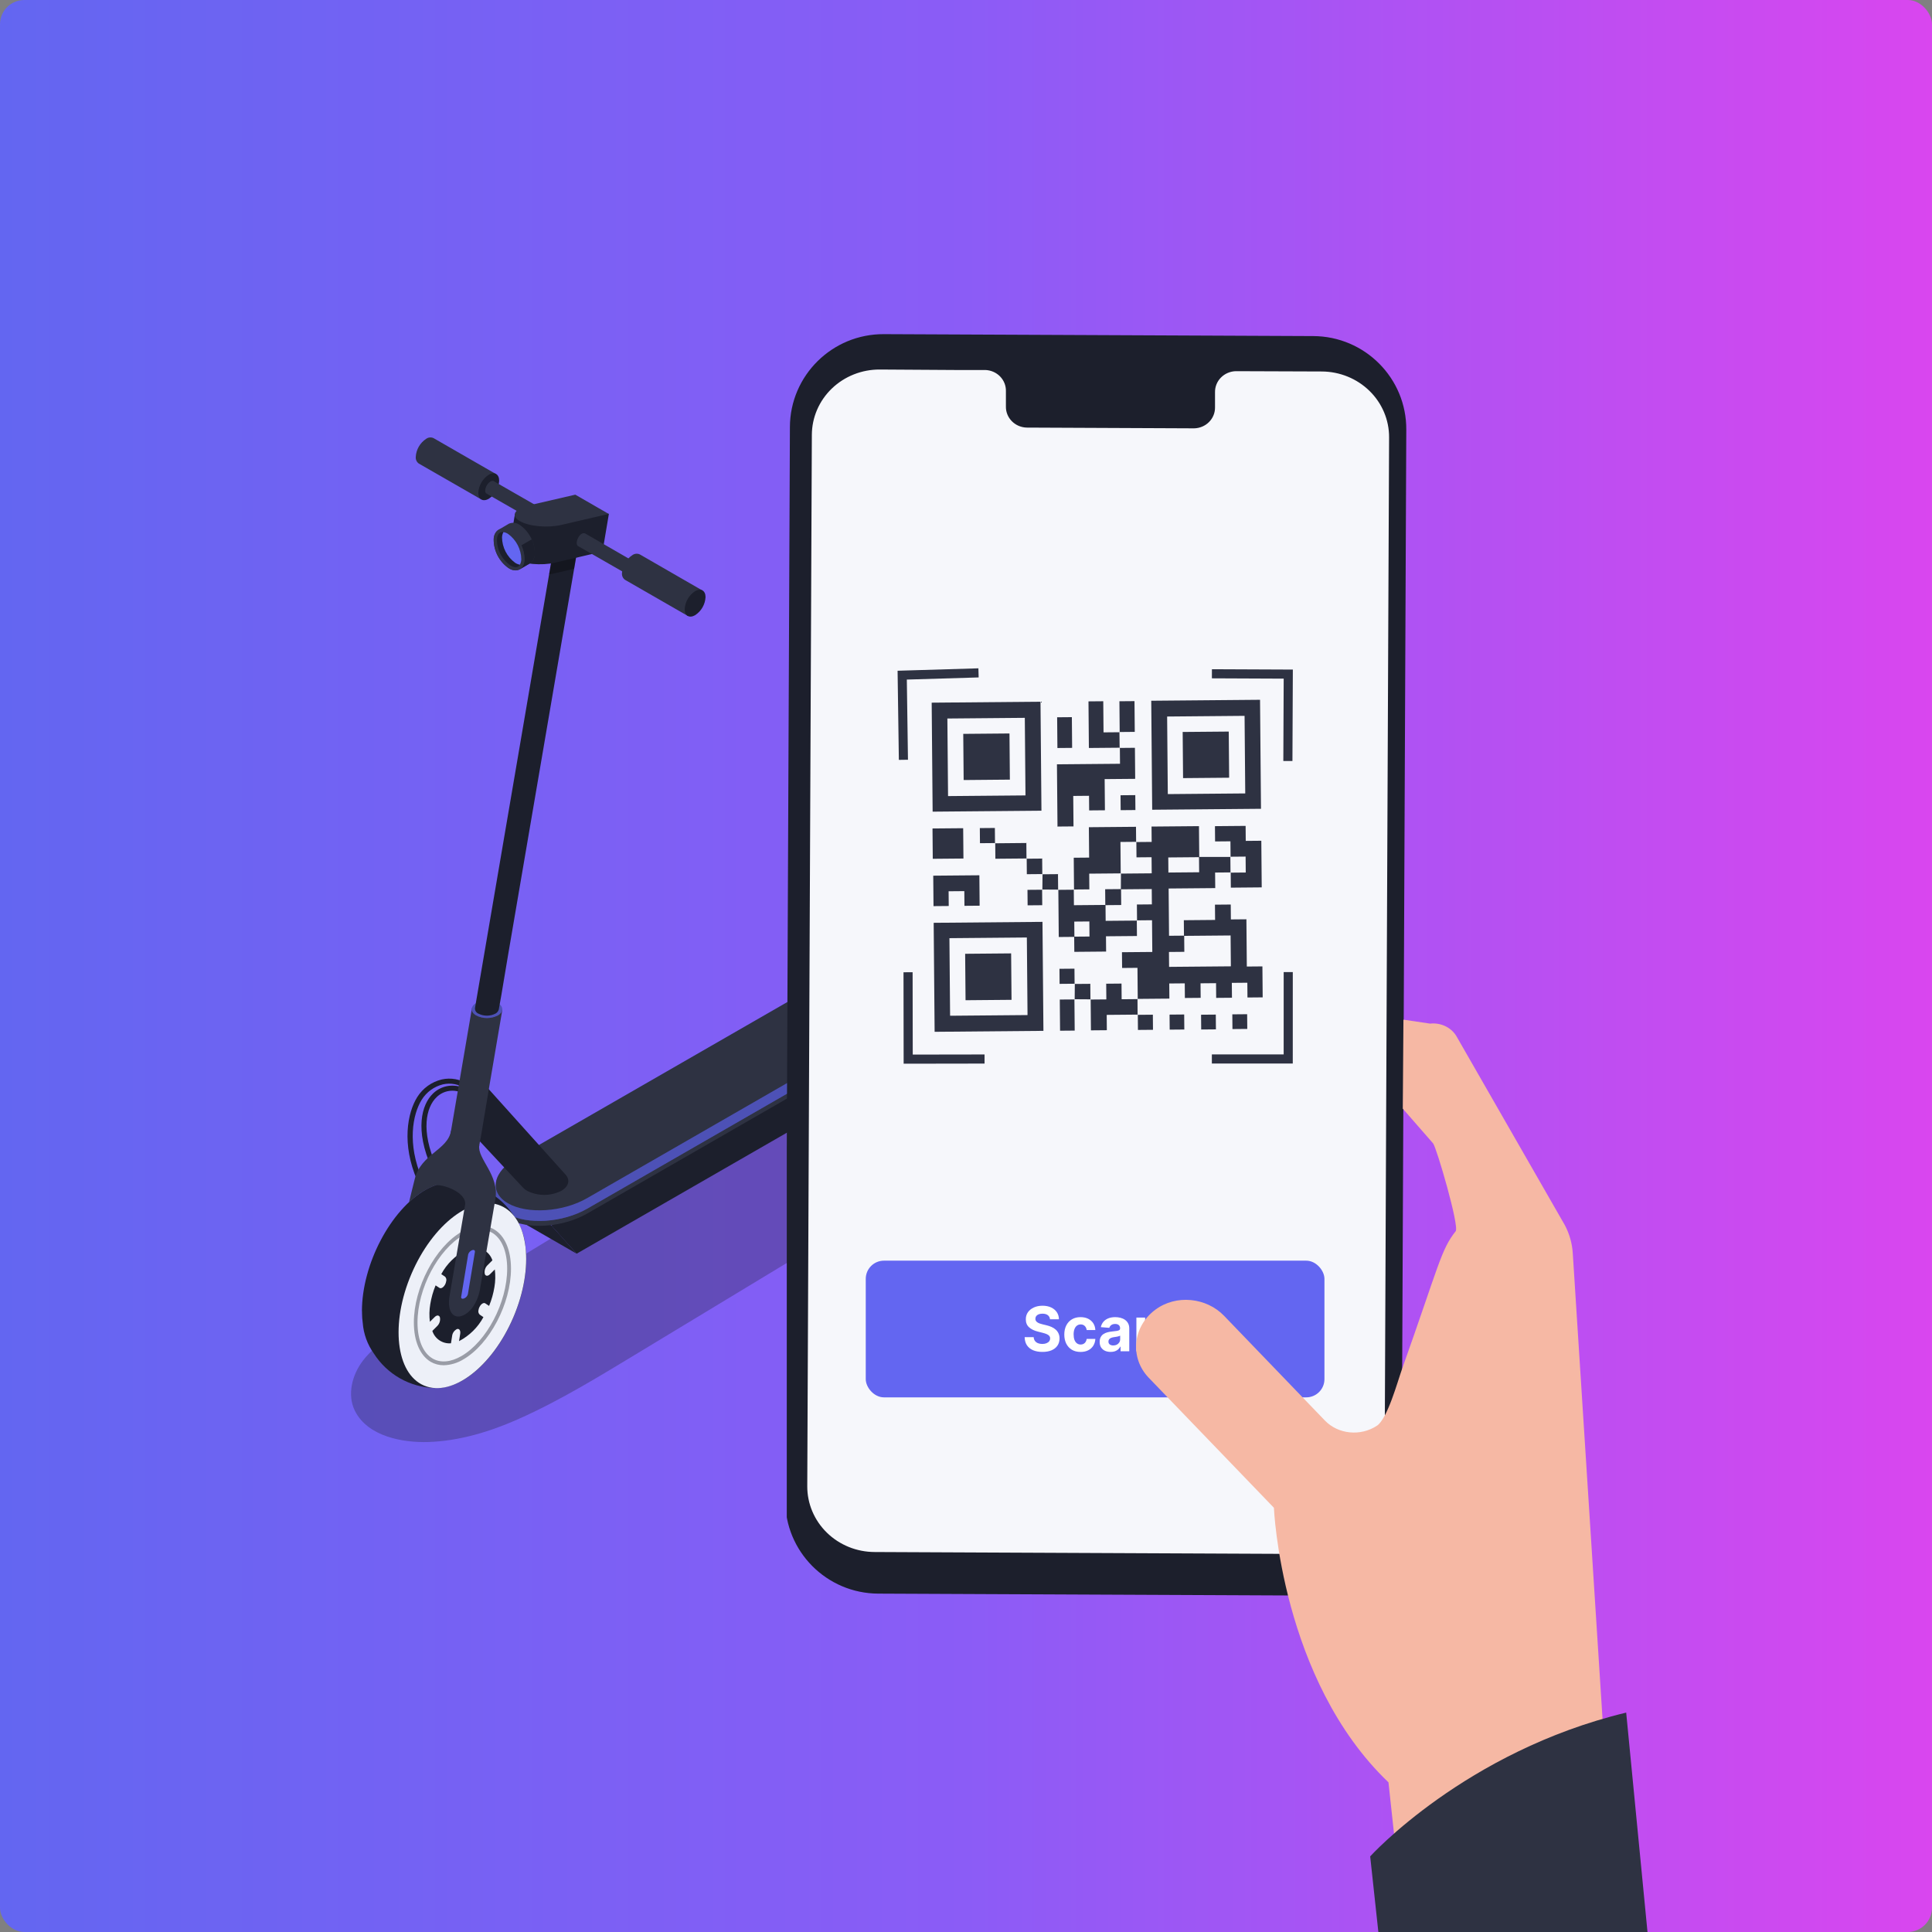 <svg width="636" height="636" viewBox="0 0 636 636" fill="none" xmlns="http://www.w3.org/2000/svg">
<rect x="0" y="0" width="636" height="636" fill="#808080" stroke="none"/>
<rect width="636" height="636" rx="8" fill="url(#paint0_linear_5115_11747)"/>
<path opacity="0.3" d="M211.496 444.498C198.071 452.598 184.755 460.901 170.414 467.252C161.162 471.344 151.156 474.363 140.994 474.701C132.741 474.967 121.046 472.962 116.809 464.383C114.214 459.116 115.919 452.536 119.5 447.878C123.08 443.219 128.233 440.052 133.252 436.989L205.893 392.789C229.76 378.278 253.777 363.703 279.676 353.041C289.803 348.875 302.844 342.23 314.076 343.381C320.871 344.069 328.662 346.181 333.377 351.393C339.204 357.827 339.063 363.628 332.91 369.021C324.711 376.122 317.489 380.303 310.128 384.756C276.72 405.032 244.855 424.364 211.496 444.498Z" fill="#1C1F2C"/>
<path d="M308.149 304.294L309.292 306.589L319.862 312.694C319.598 312.04 319.29 311.403 318.942 310.789C318.625 310.203 318.267 309.64 317.868 309.106C317.218 308.23 316.465 307.436 315.623 306.742L315.107 306.352L314.368 305.866C313.918 305.598 313.452 305.356 312.974 305.142C312.709 305.031 312.458 304.948 312.207 304.864L312.026 304.795C311.569 304.647 311.103 304.531 310.631 304.447C309.813 304.299 308.979 304.248 308.149 304.294V304.294Z" fill="#6366F1"/>
<path opacity="0.6" d="M308.149 304.294L309.292 306.589L319.862 312.694C319.598 312.04 319.29 311.403 318.942 310.789C318.625 310.203 318.267 309.64 317.868 309.106C317.218 308.23 316.465 307.436 315.623 306.742L315.107 306.352L314.368 305.866C313.918 305.598 313.452 305.356 312.974 305.142C312.709 305.031 312.458 304.948 312.207 304.864L312.026 304.795C311.569 304.647 311.103 304.531 310.631 304.447C309.813 304.299 308.979 304.248 308.149 304.294V304.294Z" fill="#1C1F2C"/>
<path d="M269.942 344.821C269.942 329.397 279.34 311.443 290.942 304.795C291.526 304.463 292.126 304.161 292.741 303.891L292.908 303.807C293.298 303.626 293.698 303.468 294.107 303.334C294.414 303.223 294.707 303.098 295.014 303.001L295.892 302.764C296.297 302.667 296.687 302.569 297.078 302.514L297.719 302.416C298.182 302.36 298.647 302.332 299.113 302.333H299.378H300.215C304.205 302.47 308.102 303.573 311.569 305.548C315.035 307.523 317.968 310.31 320.114 313.668C322.241 316.636 323.514 320.127 323.795 323.765C323.945 324.843 324.025 325.93 324.032 327.019C324.039 327.112 324.039 327.205 324.032 327.297C324.032 327.395 324.032 327.492 324.032 327.603C324.032 343.027 314.634 360.982 303.032 367.629C302.418 367.977 301.819 368.269 301.233 368.547L301.066 368.631C300.661 368.812 300.257 368.951 299.866 369.09L298.96 369.424C298.667 369.521 298.374 369.59 298.082 369.66C297.789 369.73 297.287 369.855 296.882 369.924L296.255 370.008C295.795 370.008 294.233 370.119 294.066 370.119H293.787C289.794 369.985 285.894 368.884 282.424 366.909C278.955 364.934 276.02 362.145 273.874 358.784C271.751 355.815 270.483 352.323 270.207 348.687C270.057 347.613 269.978 346.531 269.969 345.447C269.962 345.354 269.962 345.261 269.969 345.169C269.969 345.057 269.969 344.96 269.969 344.863L269.942 344.821Z" fill="#1C1F2C"/>
<path d="M290.38 369.279C281.11 365.345 279.25 348.904 286.225 332.556C293.199 316.208 306.367 306.145 315.636 310.078C324.905 314.012 326.766 330.453 319.791 346.801C312.817 363.149 299.649 373.212 290.38 369.279Z" fill="#EDF0F8"/>
<path opacity="0.4" d="M296.88 362.595C299.154 362.529 301.371 361.867 303.308 360.675C311.968 355.696 319.01 342.29 319.01 330.816C319.01 324.641 316.96 319.912 313.432 317.854C310.434 316.129 306.641 316.463 302.737 318.674C294.077 323.653 287.035 337.046 287.035 348.534C287.035 354.695 289.085 359.424 292.613 361.482C293.91 362.227 295.383 362.611 296.88 362.595V362.595ZM309.109 318.007C310.384 317.99 311.64 318.311 312.749 318.939C315.928 320.774 317.755 325.1 317.755 330.816C317.755 341.942 310.992 354.806 302.681 359.591C299.181 361.607 295.834 361.885 293.24 360.397C290.061 358.561 288.234 354.236 288.234 348.534C288.234 337.408 294.997 324.543 303.308 319.759C305.055 318.679 307.055 318.074 309.109 318.007V318.007Z" fill="#1C1F2C"/>
<path d="M295.641 346.907C295.718 347.409 295.677 347.922 295.519 348.405C295.362 348.888 295.093 349.328 294.735 349.689L293.117 351.288C293.524 352.562 294.352 353.661 295.467 354.404C296.582 355.147 297.917 355.49 299.253 355.377L299.629 352.957C299.68 352.454 299.859 351.972 300.149 351.558C300.44 351.144 300.832 350.812 301.289 350.593C302.028 350.398 302.488 351.107 302.321 352.178L301.93 354.584C305.346 352.82 308.146 350.066 309.962 346.684L308.735 345.864C308.539 345.67 308.4 345.426 308.331 345.159C308.262 344.893 308.267 344.612 308.345 344.348C308.396 344.003 308.504 343.67 308.666 343.361C309.168 342.331 310.06 341.789 310.59 342.164L311.831 342.985C312.652 340.991 313.242 338.91 313.588 336.782C313.911 334.87 313.954 332.921 313.713 330.997L312.096 332.596C311.901 332.802 311.656 332.955 311.385 333.041C311.275 333.072 311.16 333.079 311.048 333.061C310.935 333.043 310.828 333.001 310.734 332.937C310.64 332.874 310.56 332.79 310.502 332.693C310.443 332.595 310.407 332.486 310.395 332.373C310.312 331.871 310.351 331.357 310.509 330.873C310.666 330.389 310.938 329.95 311.301 329.592L312.919 327.993C312.507 326.72 311.675 325.624 310.558 324.883C309.441 324.143 308.105 323.803 306.769 323.918L306.393 326.324C306.339 326.815 306.159 327.284 305.871 327.686C305.583 328.088 305.196 328.409 304.747 328.618C304.022 328.813 303.562 328.104 303.729 327.047L304.12 324.627C300.707 326.395 297.908 329.148 296.088 332.526L297.315 333.361C297.513 333.551 297.656 333.791 297.727 334.056C297.798 334.32 297.796 334.6 297.719 334.863C297.655 335.209 297.547 335.545 297.398 335.864C296.882 336.893 296.004 337.422 295.474 337.06L294.233 336.226C293.397 338.225 292.802 340.317 292.462 342.457C292.138 344.364 292.096 346.308 292.337 348.228L293.968 346.629C294.155 346.419 294.396 346.265 294.665 346.184C294.778 346.155 294.896 346.151 295.011 346.173C295.125 346.196 295.233 346.243 295.327 346.313C295.42 346.382 295.497 346.471 295.552 346.574C295.606 346.677 295.637 346.791 295.641 346.907V346.907Z" fill="#1C1F2C"/>
<path d="M189.828 412.704L305.818 345.947C307.091 345.033 308.131 343.836 308.858 342.45C309.584 341.064 309.976 339.528 310.001 337.964C310.001 334.891 308.119 333.472 305.818 334.807L288.123 345.029L284.874 345.321L181.448 403.4L189.828 412.704Z" fill="#1C1F2C"/>
<path d="M293.394 351.01L305.944 343.819C306.751 343.247 307.412 342.493 307.872 341.618C308.333 340.743 308.58 339.773 308.594 338.785V338.785C308.594 336.852 307.408 336.003 305.944 336.796L293.394 343.986C292.59 344.561 291.933 345.316 291.475 346.191C291.018 347.065 290.772 348.035 290.759 349.021V349.021C290.759 350.954 291.93 351.844 293.394 351.01Z" fill="#2E3242"/>
<path d="M293.52 348.604L305.749 341.553C306.02 341.362 306.242 341.11 306.398 340.818C306.553 340.525 306.636 340.201 306.642 339.87C306.642 339.216 306.237 338.924 305.749 339.202L293.52 346.253C293.249 346.444 293.027 346.696 292.871 346.988C292.716 347.281 292.633 347.605 292.627 347.936C292.627 348.59 293.032 348.882 293.52 348.604Z" fill="#6366F1"/>
<path d="M189.814 412.704L172.286 402.607L163.919 393.233L181.447 403.33L189.814 412.704Z" fill="#1C1F2C"/>
<path d="M170.213 382.58L259.653 331.122L282.745 344.431V348.02L193.319 399.478C185.273 404.109 173.573 404.888 167.201 401.216C164.482 399.645 163.185 397.517 163.199 395.236C163.199 394.652 163.199 392.288 163.199 391.676C163.241 388.644 165.611 385.362 170.213 382.58Z" fill="#2E3242"/>
<path d="M170.213 381.064L259.653 329.606L282.745 342.915V346.42L193.319 397.878C185.273 402.51 173.573 403.288 167.201 399.617C164.482 398.045 163.185 395.917 163.199 393.637C163.199 393.052 163.199 390.688 163.199 390.076C163.241 387.086 165.611 383.734 170.213 381.064Z" fill="#6366F1"/>
<path opacity="0.3" d="M170.213 381.064L259.653 329.606L282.745 342.915V346.42L193.319 397.878C185.273 402.51 173.573 403.288 167.201 399.617C164.482 398.045 163.185 395.917 163.199 393.637C163.199 393.052 163.199 390.688 163.199 390.076C163.241 387.086 165.611 383.734 170.213 381.064Z" fill="#1C1F2C"/>
<path d="M167.215 396.112C173.587 399.784 185.343 399.019 193.333 394.388L282.745 342.929L278.729 340.593L276.428 339.272L265.858 333.18L259.681 329.606L170.255 381.064C162.181 385.695 160.842 392.441 167.215 396.112Z" fill="#2E3242"/>
<path d="M276.424 339.23L278.724 340.551C281.248 326.741 289.741 312.736 299.85 306.895C302.375 305.338 305.253 304.443 308.217 304.294C309.024 304.253 309.834 304.305 310.629 304.447C311.102 304.531 311.567 304.647 312.024 304.794L312.205 304.864C312.456 304.947 312.707 305.031 312.972 305.142C313.451 305.356 313.916 305.597 314.366 305.865C314.621 306.015 314.868 306.177 315.105 306.352L315.621 306.742C316.463 307.436 317.217 308.23 317.866 309.106C318.265 309.64 318.624 310.203 318.94 310.789C319.289 311.403 319.596 312.039 319.861 312.694C320.34 313.172 320.949 313.501 321.613 313.639C322.276 313.777 322.966 313.72 323.598 313.473C322.287 307.91 319.596 303.988 315.998 301.916C311.675 299.426 306.028 299.663 299.85 303.223C288.932 309.509 279.673 324.279 276.424 339.23Z" fill="#6366F1"/>
<path opacity="0.4" d="M276.424 339.23L278.724 340.551C281.248 326.741 289.741 312.736 299.85 306.895C302.375 305.338 305.253 304.443 308.217 304.294C309.024 304.253 309.834 304.305 310.629 304.447C311.102 304.531 311.567 304.647 312.024 304.794L312.205 304.864C312.456 304.947 312.707 305.031 312.972 305.142C313.451 305.356 313.916 305.597 314.366 305.865C314.621 306.015 314.868 306.177 315.105 306.352L315.621 306.742C316.463 307.436 317.217 308.23 317.866 309.106C318.265 309.64 318.624 310.203 318.94 310.789C319.289 311.403 319.596 312.039 319.861 312.694C320.34 313.172 320.949 313.501 321.613 313.639C322.276 313.777 322.966 313.72 323.598 313.473C322.287 307.91 319.596 303.988 315.998 301.916C311.675 299.426 306.028 299.663 299.85 303.223C288.932 309.509 279.673 324.279 276.424 339.23Z" fill="#1C1F2C"/>
<path d="M276.41 339.23C279.659 324.279 288.96 309.509 299.837 303.223C306.014 299.663 311.662 299.426 315.984 301.916L305.387 295.81C301.064 293.321 295.43 293.557 289.253 297.118C278.32 303.404 269.061 318.174 265.826 333.124C264.404 339.647 269.647 343.124 276.41 339.23Z" fill="#2E3242"/>
<path opacity="0.2" d="M276.41 339.23C279.659 324.279 288.96 309.509 299.837 303.223C306.014 299.663 311.662 299.426 315.984 301.916L305.387 295.81C301.064 293.321 295.43 293.557 289.253 297.118C278.32 303.404 269.061 318.174 265.826 333.124C264.404 339.647 269.647 343.124 276.41 339.23Z" fill="#1C1F2C"/>
<path d="M142.82 384.903C142.936 384.902 143.051 384.873 143.155 384.819C143.257 384.777 143.349 384.715 143.426 384.636C143.503 384.557 143.564 384.464 143.604 384.361C143.645 384.259 143.664 384.149 143.661 384.039C143.658 383.929 143.633 383.821 143.587 383.721C138.441 372.136 140.282 364.472 143.726 361.176C144.856 360.069 146.31 359.35 147.878 359.125C149.446 358.9 151.045 359.18 152.442 359.925C152.641 360.022 152.872 360.037 153.082 359.965C153.293 359.893 153.466 359.741 153.564 359.542C153.662 359.343 153.677 359.113 153.605 358.903C153.533 358.693 153.38 358.52 153.181 358.423C151.472 357.53 149.525 357.199 147.617 357.476C145.708 357.753 143.937 358.625 142.555 359.966C138.706 363.666 136.559 372.024 142.053 384.402C142.12 384.55 142.227 384.676 142.363 384.764C142.499 384.853 142.657 384.901 142.82 384.903Z" fill="#1C1F2C"/>
<path d="M138.137 389.089C138.253 389.093 138.367 389.069 138.472 389.02C138.572 388.976 138.664 388.912 138.74 388.834C138.816 388.755 138.876 388.661 138.916 388.559C138.956 388.457 138.976 388.349 138.974 388.239C138.972 388.129 138.948 388.021 138.904 387.921C134.01 376.544 135.808 366.851 138.834 362.011C140.411 359.487 142.912 357.675 145.807 356.962C147.069 356.682 148.375 356.66 149.645 356.899C150.916 357.138 152.124 357.633 153.197 358.353C153.381 358.445 153.593 358.467 153.792 358.413C153.99 358.359 154.162 358.235 154.274 358.062C154.387 357.89 154.431 357.683 154.4 357.48C154.368 357.277 154.263 357.093 154.104 356.962C152.844 356.119 151.425 355.542 149.933 355.264C148.442 354.987 146.91 355.016 145.43 355.349C142.08 356.152 139.181 358.234 137.356 361.149C134.107 366.336 132.155 376.628 137.356 388.616C137.43 388.759 137.542 388.878 137.68 388.962C137.818 389.045 137.976 389.089 138.137 389.089V389.089Z" fill="#1C1F2C"/>
<path d="M119.146 431.646C119.146 416.209 128.545 398.268 140.147 391.606C140.76 391.258 141.346 390.98 141.946 390.702L142.113 390.619C142.517 390.438 142.908 390.299 143.312 390.146L144.219 389.826C144.511 389.729 144.804 389.659 145.097 389.589C145.39 389.52 145.892 389.395 146.282 389.325L146.924 389.242C147.384 389.242 147.844 389.158 148.318 389.144H149.42C153.411 389.275 157.31 390.376 160.778 392.352C164.246 394.327 167.178 397.117 169.319 400.479C171.444 403.443 172.717 406.929 173 410.562C173.149 411.641 173.228 412.728 173.237 413.817C173.244 413.909 173.244 414.002 173.237 414.095C173.237 414.206 173.237 414.289 173.237 414.401C173.237 429.838 163.838 447.779 152.237 454.441C151.623 454.789 151.023 455.067 150.438 455.345L150.27 455.428C149.866 455.609 149.462 455.748 149.071 455.901C148.681 456.054 148.458 456.138 148.165 456.221C147.872 456.304 147.579 456.388 147.286 456.457C146.993 456.527 146.478 456.652 146.087 456.722L145.46 456.805C144.999 456.805 143.438 456.93 143.27 456.93H142.991C138.998 456.794 135.097 455.69 131.628 453.712C128.158 451.735 125.224 448.944 123.079 445.582C120.956 442.618 119.688 439.131 119.411 435.499C119.261 434.42 119.182 433.333 119.174 432.244C119.167 432.152 119.167 432.059 119.174 431.966C119.174 431.869 119.174 431.771 119.174 431.66L119.146 431.646Z" fill="#1C1F2C"/>
<path d="M139.584 456.111C130.315 452.178 128.455 435.736 135.429 419.389C142.404 403.041 155.572 392.977 164.841 396.911C174.11 400.845 175.97 417.286 168.996 433.634C162.021 449.981 148.853 460.045 139.584 456.111Z" fill="#EDF0F8"/>
<path opacity="0.4" d="M146.085 449.434C148.358 449.361 150.573 448.7 152.513 447.515C161.172 442.522 168.214 429.129 168.214 417.641C168.214 411.466 166.165 406.752 162.637 404.693C159.639 402.969 155.846 403.302 151.941 405.5C143.282 410.479 136.24 423.886 136.24 435.36C136.24 441.535 138.29 446.249 141.818 448.321C143.117 449.06 144.589 449.444 146.085 449.434V449.434ZM158.314 404.832C159.59 404.82 160.846 405.147 161.953 405.778C165.133 407.614 166.959 411.939 166.959 417.641C166.959 428.767 160.196 441.632 151.885 446.416C148.385 448.433 145.039 448.725 142.445 447.237C139.266 445.401 137.439 441.076 137.439 435.36C137.439 424.233 144.202 411.369 152.513 406.585C154.259 405.504 156.26 404.9 158.314 404.832V404.832Z" fill="#1C1F2C"/>
<path d="M144.832 433.746C144.914 434.248 144.875 434.763 144.717 435.247C144.56 435.731 144.288 436.17 143.925 436.528L142.322 438.127C142.728 439.4 143.557 440.498 144.673 441.238C145.788 441.979 147.122 442.319 148.457 442.202L148.834 439.796C148.889 439.307 149.067 438.84 149.353 438.439C149.638 438.037 150.021 437.715 150.465 437.501C151.204 437.307 151.664 438.016 151.497 439.073L151.107 441.493C154.516 439.72 157.314 436.969 159.139 433.593L157.911 432.759C157.715 432.568 157.576 432.327 157.507 432.062C157.438 431.797 157.443 431.519 157.521 431.257C157.572 430.908 157.681 430.57 157.842 430.255C158.344 429.226 159.236 428.698 159.752 429.059L161.007 429.894C161.829 427.895 162.418 425.809 162.764 423.677C163.088 421.765 163.13 419.816 162.89 417.892L161.272 419.491C161.081 419.702 160.835 419.856 160.561 419.936C160.452 419.97 160.338 419.979 160.225 419.963C160.113 419.947 160.005 419.906 159.911 419.843C159.816 419.781 159.736 419.698 159.677 419.601C159.619 419.504 159.582 419.395 159.571 419.282C159.487 418.78 159.526 418.265 159.683 417.781C159.841 417.297 160.113 416.858 160.477 416.501L162.095 414.901C161.684 413.627 160.852 412.53 159.735 411.787C158.619 411.045 157.283 410.701 155.945 410.813L155.569 413.233C155.51 413.722 155.328 414.189 155.041 414.59C154.753 414.991 154.369 415.313 153.923 415.527C153.198 415.722 152.738 415.013 152.905 413.942L153.296 411.536C149.88 413.3 147.08 416.054 145.264 419.435L146.491 420.256C146.69 420.448 146.831 420.692 146.9 420.959C146.969 421.227 146.962 421.508 146.881 421.772C146.827 422.114 146.723 422.446 146.575 422.759C146.059 423.788 145.18 424.331 144.65 423.955L143.395 423.135C142.57 425.132 141.98 427.218 141.638 429.352C141.315 431.259 141.272 433.203 141.513 435.123L143.13 433.524C143.328 433.32 143.572 433.168 143.842 433.079C143.951 433.048 144.066 433.041 144.179 433.059C144.291 433.077 144.398 433.119 144.492 433.183C144.587 433.246 144.666 433.33 144.725 433.427C144.783 433.524 144.82 433.633 144.832 433.746V433.746Z" fill="#1C1F2C"/>
<path d="M153.726 371.176L156.626 353.805L186.174 386.669C187.736 388.393 187.29 390.563 184.78 392.009C183.036 392.89 181.108 393.35 179.153 393.35C177.198 393.35 175.271 392.89 173.527 392.009C173.009 391.715 172.539 391.345 172.132 390.911V390.911L153.726 371.176Z" fill="#1C1F2C"/>
<path d="M147.396 378.547L155.372 331.831L165.371 332.387L161.327 356.114L158.426 373.484L157.38 379.214C157.275 379.577 157.098 379.914 156.858 380.206C156.618 380.497 156.322 380.737 155.986 380.911C154.886 381.467 153.67 381.757 152.437 381.757C151.204 381.757 149.988 381.467 148.888 380.911C148.413 380.736 148.01 380.409 147.74 379.982C147.47 379.554 147.349 379.05 147.396 378.547Z" fill="#2E3242"/>
<path d="M163.864 334.279C162.766 334.841 161.549 335.135 160.315 335.135C159.081 335.135 157.864 334.841 156.766 334.279C154.8 333.152 154.8 331.33 156.766 330.19C157.866 329.634 159.082 329.344 160.315 329.344C161.548 329.344 162.764 329.634 163.864 330.19C165.83 331.33 165.83 333.152 163.864 334.279Z" fill="#6366F1"/>
<path opacity="0.3" d="M163.864 334.279C162.766 334.841 161.549 335.135 160.315 335.135C159.081 335.135 157.864 334.841 156.766 334.279C154.8 333.152 154.8 331.33 156.766 330.19C157.866 329.634 159.082 329.344 160.315 329.344C161.548 329.344 162.764 329.634 163.864 330.19C165.83 331.33 165.83 333.152 163.864 334.279Z" fill="#1C1F2C"/>
<path d="M157.772 377.017C157.033 381.468 164.465 386.752 163.057 394.819C161.648 402.885 157.967 424.665 157.967 424.665C157.061 429.115 154.606 432.564 151.581 433.315C149.238 433.802 147.314 431.925 147.913 427.099L153.1 396.683C153.798 392.58 145.794 389.729 143.339 390.202C140.074 391.454 137.109 393.378 134.638 395.848C135.279 393.067 135.614 391.884 136.521 388.157C138.556 379.813 147.383 378.686 148.499 372.191L157.772 377.017Z" fill="#2E3242"/>
<path d="M149.599 427.822L151.956 413.636C152.211 412.682 152.688 411.802 153.346 411.065C154.005 410.328 154.828 409.756 155.748 409.394V409.394C157.561 408.712 158.816 409.505 158.537 411.16L156.181 425.346C155.926 426.298 155.452 427.178 154.796 427.914C154.14 428.651 153.32 429.224 152.402 429.588C150.575 430.269 149.292 429.477 149.599 427.822Z" fill="#2E3242"/>
<path d="M151.818 426.862L154.118 412.954C154.209 412.641 154.37 412.353 154.59 412.112C154.81 411.87 155.083 411.683 155.387 411.564C156.001 411.327 156.419 411.564 156.336 412.148L154.021 426.055C153.934 426.371 153.774 426.661 153.554 426.903C153.333 427.144 153.058 427.33 152.752 427.446V427.446C152.083 427.683 151.72 427.418 151.818 426.862Z" fill="#6366F1"/>
<path d="M158.454 164.425L163.32 156.08L142.752 144.245C142.363 144.054 141.929 143.972 141.496 144.009C141.064 144.045 140.649 144.199 140.298 144.453C139.3 145.106 138.469 145.983 137.873 147.015C137.277 148.046 136.933 149.203 136.868 150.392C136.827 150.808 136.894 151.227 137.062 151.609C137.231 151.992 137.495 152.324 137.83 152.575V152.575L158.454 164.425Z" fill="#2E3242"/>
<path d="M157.452 162.213C157.452 164.397 158.999 165.287 160.896 164.188C161.896 163.541 162.728 162.666 163.324 161.637C163.92 160.607 164.263 159.451 164.326 158.264C164.326 156.08 162.792 155.19 160.896 156.275C159.896 156.927 159.063 157.803 158.464 158.835C157.866 159.866 157.519 161.024 157.452 162.213Z" fill="#1C1F2C"/>
<path d="M161.438 158.514C161.719 158.333 162.055 158.259 162.386 158.305L182.522 169.863L182.996 170.141L180.639 174.23L160.518 162.686L159.96 162.339C159.782 162.093 159.697 161.792 159.723 161.49C159.759 160.896 159.932 160.317 160.23 159.801C160.527 159.285 160.941 158.844 161.438 158.514V158.514Z" fill="#2E3242"/>
<path d="M156.376 331.761L183.889 170.767L191.739 171.212L167.295 314.141L165.008 327.784L164.199 332.29C164.121 332.587 163.981 332.864 163.789 333.103C163.597 333.343 163.356 333.539 163.083 333.681C162.219 334.119 161.264 334.348 160.295 334.348C159.325 334.348 158.37 334.119 157.506 333.681C157.13 333.532 156.814 333.263 156.61 332.915C156.405 332.567 156.323 332.161 156.376 331.761V331.761Z" fill="#1C1F2C"/>
<path opacity="0.3" d="M183.57 172.658H191.504L189.008 187.219L182.705 188.708C182.092 188.847 181.436 188.958 180.767 189.041L183.57 172.658Z" fill="black"/>
<path d="M190.581 172.686C189.717 173.124 188.761 173.353 187.792 173.353C186.822 173.353 185.867 173.124 185.003 172.686C184.666 172.572 184.374 172.356 184.168 172.067C183.961 171.779 183.849 171.434 183.849 171.08C183.849 170.725 183.961 170.38 184.168 170.092C184.374 169.804 184.666 169.587 185.003 169.473C185.869 169.041 186.823 168.816 187.792 168.816C188.76 168.816 189.715 169.041 190.581 169.473C190.917 169.587 191.209 169.804 191.416 170.092C191.623 170.38 191.734 170.725 191.734 171.08C191.734 171.434 191.623 171.779 191.416 172.067C191.209 172.356 190.917 172.572 190.581 172.686Z" fill="#4F556D"/>
<path d="M182.76 185.217C178.242 186.274 172.107 185.717 169.067 183.965C167.784 183.228 167.268 182.394 167.421 181.601C167.645 180.502 169.513 169.223 169.513 169.223L200.442 169.14L198.35 181.559L182.76 185.217Z" fill="#1C1F2C"/>
<path d="M184.795 172.797C180.277 173.854 174.155 173.298 171.115 171.545C169.846 170.822 169.317 170.002 169.456 169.223C169.651 168.11 171.157 167.081 173.807 166.441L189.383 162.839L200.385 169.181L184.795 172.797Z" fill="#2E3242"/>
<path d="M192.647 175.62L215.642 188.888L213.299 192.949L190.318 179.779C188.966 179.014 190.793 174.828 192.647 175.62Z" fill="#2E3242"/>
<path d="M226.405 202.754L231.272 194.41L210.648 182.519C210.255 182.33 209.818 182.251 209.383 182.29C208.949 182.329 208.533 182.485 208.18 182.741C207.18 183.389 206.348 184.263 205.752 185.293C205.156 186.323 204.812 187.479 204.75 188.666C204.709 189.082 204.776 189.501 204.944 189.883C205.113 190.266 205.377 190.598 205.712 190.849V190.849L226.405 202.754Z" fill="#2E3242"/>
<path d="M225.399 200.543C225.399 202.726 226.933 203.603 228.829 202.518C229.828 201.865 230.659 200.988 231.255 199.957C231.85 198.925 232.195 197.768 232.26 196.579C232.26 194.396 230.726 193.506 228.829 194.604C227.829 195.254 226.996 196.131 226.4 197.163C225.804 198.195 225.461 199.353 225.399 200.543Z" fill="#1C1F2C"/>
<path d="M164.199 174.355L167.588 172.366C168.193 172.125 168.851 172.048 169.495 172.143C170.139 172.239 170.747 172.503 171.255 172.908C172.728 173.975 173.929 175.371 174.762 176.984C175.595 178.598 176.037 180.384 176.052 182.199C176.086 182.848 175.948 183.494 175.651 184.072C175.355 184.651 174.912 185.142 174.365 185.495V185.495L170.976 187.484C170.37 187.723 169.712 187.798 169.067 187.7C168.423 187.602 167.816 187.336 167.309 186.927C165.834 185.864 164.632 184.469 163.801 182.854C162.97 181.24 162.533 179.452 162.526 177.637C162.486 176.991 162.62 176.346 162.914 175.769C163.209 175.192 163.652 174.703 164.199 174.355V174.355Z" fill="#2E3242"/>
<path d="M171.048 187.456L174.395 185.495C174.942 185.142 175.386 184.651 175.682 184.072C175.978 183.494 176.116 182.848 176.082 182.199C176.11 180.588 175.761 178.993 175.064 177.54L171.606 179.529C172.303 180.982 172.652 182.577 172.624 184.188C172.661 184.821 172.536 185.453 172.26 186.025C171.984 186.597 171.567 187.089 171.048 187.456V187.456Z" fill="#1C1F2C"/>
<path d="M167.295 186.941C165.82 185.878 164.618 184.482 163.787 182.868C162.956 181.253 162.519 179.466 162.512 177.651C162.666 174.327 165.078 173.089 167.881 174.869C169.353 175.936 170.555 177.332 171.388 178.945C172.221 180.559 172.663 182.345 172.678 184.16C172.51 187.511 170.098 188.749 167.295 186.941Z" fill="#2E3242"/>
<path d="M169.654 186.719C171.3 186.788 171.579 184.939 171.621 184.132C171.595 182.504 171.193 180.904 170.446 179.456C169.698 178.009 168.626 176.753 167.312 175.787C166.783 175.42 166.168 175.195 165.527 175.134C163.881 175.05 163.603 176.9 163.575 177.707C163.594 179.334 163.992 180.935 164.737 182.383C165.483 183.831 166.555 185.087 167.87 186.051C168.399 186.42 169.013 186.65 169.654 186.719Z" fill="#1C1F2C"/>
<path d="M167.312 175.787C166.837 175.46 166.293 175.246 165.722 175.161C165.437 175.703 165.279 176.302 165.262 176.914C165.284 178.542 165.685 180.144 166.432 181.592C167.18 183.04 168.254 184.295 169.571 185.258C170.048 185.583 170.591 185.802 171.16 185.898C171.446 185.352 171.604 184.748 171.621 184.132C171.595 182.504 171.193 180.904 170.446 179.456C169.698 178.009 168.626 176.753 167.312 175.787V175.787Z" fill="#6366F1"/>
<g clip-path="url(#clip0_5115_11747)">
<g clip-path="url(#clip1_5115_11747)">
<path d="M430.479 525.244L289.122 524.609C272.122 524.537 258.405 510.74 258.5 493.789L260.032 140.564C260.105 123.613 273.949 109.918 290.96 110L432.317 110.635C449.317 110.707 463.034 124.504 462.939 141.455L461.397 494.68C461.334 511.631 447.49 525.326 430.479 525.244Z" fill="#1C1F2C"/>
<path d="M435.137 122.291L406.87 122.189C405.947 122.205 405.037 122.397 404.192 122.754C403.346 123.111 402.581 123.627 401.941 124.271C401.301 124.914 400.798 125.674 400.46 126.507C400.123 127.34 399.958 128.229 399.974 129.123V134.091C400.003 135.894 399.293 137.634 398 138.93C396.707 140.226 394.938 140.972 393.079 141.005L337.97 140.759C336.109 140.708 334.344 139.943 333.063 138.631C331.782 137.32 331.09 135.569 331.138 133.763V128.795C331.164 127.901 331.007 127.01 330.677 126.174C330.348 125.339 329.851 124.574 329.217 123.924C328.582 123.275 327.822 122.753 326.98 122.388C326.137 122.024 325.229 121.824 324.307 121.8H314.36L289.598 121.646C286.674 121.633 283.777 122.179 281.07 123.253C278.364 124.327 275.903 125.908 273.828 127.906C271.753 129.904 270.104 132.279 268.976 134.896C267.848 137.513 267.263 140.319 267.255 143.155L265.745 489.241C265.731 492.077 266.294 494.888 267.401 497.513C268.509 500.138 270.139 502.525 272.198 504.539C274.258 506.552 276.707 508.151 279.404 509.245C282.102 510.339 284.995 510.906 287.919 510.914L433.437 511.57C436.36 511.582 439.257 511.035 441.963 509.961C444.668 508.886 447.129 507.305 449.204 505.307C451.279 503.309 452.928 500.935 454.056 498.319C455.185 495.703 455.77 492.896 455.78 490.061L457.279 143.965C457.302 138.244 454.983 132.748 450.831 128.684C446.679 124.62 441.035 122.321 435.137 122.291V122.291Z" fill="#F6F7FB"/>
<path d="M405.141 287.19C403.519 287.204 401.897 287.218 400.003 287.234C400.018 289.003 400.032 290.592 400.047 292.354C394.82 292.4 389.863 292.443 384.704 292.488C384.748 297.693 384.793 302.717 384.839 308.05C386.461 308.036 388.143 308.021 389.826 308.007C389.841 309.697 389.855 311.386 389.872 313.335C387.936 313.351 386.354 313.366 384.812 313.38C384.828 315.173 384.842 316.691 384.855 318.285C391.717 318.226 398.447 318.167 405.194 318.107C405.165 314.652 405.135 311.353 405.105 307.948C399.868 307.994 394.812 308.039 389.753 308.081C389.739 306.455 389.725 304.83 389.709 302.927C393.209 302.896 396.515 302.868 400.001 302.837C399.985 301.041 399.972 299.522 399.957 297.81C401.715 297.795 403.293 297.78 405.154 297.764C405.167 299.322 405.181 300.908 405.197 302.668C406.989 302.652 408.508 302.638 410.308 302.623C410.354 307.831 410.397 312.866 410.443 318.176C412.296 318.159 413.875 318.146 415.575 318.131C415.606 321.652 415.634 324.894 415.664 328.325C414.089 328.338 412.515 328.353 410.656 328.369C410.643 326.789 410.628 325.202 410.615 323.506C408.824 323.521 407.307 323.536 405.509 323.551C405.522 325.134 405.537 326.719 405.552 328.45C403.698 328.467 402.122 328.48 400.356 328.496C400.343 326.876 400.33 325.353 400.315 323.654C398.555 323.669 396.978 323.684 395.208 323.699C395.221 325.232 395.234 326.753 395.249 328.483C393.491 328.498 391.914 328.513 390.055 328.529C390.042 327.024 390.028 325.435 390.014 323.711C388.226 323.726 386.706 323.74 384.91 323.755C384.923 325.264 384.936 326.849 384.952 328.736C381.277 328.769 377.87 328.799 374.462 328.828L374.536 328.901C374.506 325.561 374.478 322.221 374.446 318.605C372.686 318.62 371.107 318.635 369.387 318.65C369.371 316.8 369.358 315.224 369.343 313.464C372.674 313.434 375.908 313.406 379.329 313.377C379.3 309.905 379.27 306.608 379.239 302.931C377.598 302.946 375.915 302.961 374.234 302.976L374.305 303.051C374.29 301.372 374.276 299.692 374.259 297.758C376.106 297.741 377.682 297.728 379.19 297.715C379.174 295.875 379.161 294.307 379.146 292.668C375.629 292.7 372.305 292.728 368.982 292.757C368.991 291.008 368.999 289.259 369.007 287.51L368.937 287.582C372.324 287.553 375.711 287.523 379.136 287.493C379.119 285.593 379.106 284.021 379.09 282.191C377.357 282.205 375.785 282.219 374.125 282.234C374.109 280.354 374.094 278.738 374.08 277.121L374.011 277.198C375.627 277.184 377.243 277.17 379.122 277.153C379.108 275.408 379.093 273.827 379.078 272.098C384.34 272.052 389.338 272.009 394.693 271.962C394.723 275.386 394.752 278.781 394.782 282.176C391.389 282.206 387.997 282.235 384.586 282.265C384.602 284.112 384.615 285.682 384.629 287.23C388.088 287.2 391.375 287.17 394.751 287.141C394.735 285.343 394.721 283.722 394.707 282.102C398.171 282.1 401.635 282.099 405.098 282.097L405.027 282.022C405.042 283.77 405.058 285.517 405.073 287.265L405.141 287.19Z" fill="#2E3242"/>
<path d="M306.703 231.313C318.724 231.207 330.557 231.105 342.525 231C342.628 242.968 342.732 254.822 342.837 266.88C330.986 266.983 319.091 267.087 307.015 267.192C306.912 255.343 306.808 243.428 306.703 231.313ZM337.582 261.844C337.506 253.167 337.432 244.701 337.36 236.307C328.722 236.383 320.271 236.457 311.869 236.529C311.945 245.142 312.017 253.548 312.091 262.066C320.619 261.992 329.01 261.919 337.582 261.844Z" fill="#2E3242"/>
<path d="M343.176 303.469C343.281 315.508 343.383 327.362 343.488 339.35C331.541 339.454 319.708 339.558 307.671 339.663C307.567 327.794 307.464 315.88 307.359 303.782C319.183 303.678 331.077 303.574 343.176 303.469ZM312.543 308.838C312.618 317.515 312.692 325.983 312.765 334.375C321.402 334.3 329.855 334.227 338.255 334.153C338.18 325.54 338.107 317.133 338.033 308.616C329.506 308.69 321.116 308.764 312.543 308.838Z" fill="#2E3242"/>
<path d="M378.982 230.679C390.993 230.573 402.826 230.471 414.796 230.366C414.9 242.331 415.003 254.185 415.108 266.247C403.268 266.351 391.374 266.455 379.294 266.56C379.191 254.719 379.087 242.805 378.982 230.679ZM409.704 235.652C401.046 235.728 392.593 235.802 384.211 235.875C384.286 244.526 384.36 252.994 384.432 261.413C393.03 261.337 401.421 261.265 409.925 261.191C409.851 252.647 409.778 244.242 409.704 235.652Z" fill="#2E3242"/>
<path d="M368.58 246.215C370.2 246.201 371.822 246.186 373.607 246.17C373.637 249.587 373.665 252.89 373.696 256.389C370.4 256.417 367.163 256.445 363.644 256.476C363.675 259.961 363.704 263.269 363.733 266.736C361.879 266.752 360.304 266.766 358.54 266.782C358.527 265.208 358.514 263.683 358.499 261.97C356.742 261.985 355.165 261.999 353.303 262.016C353.331 265.289 353.361 268.598 353.39 272.049C351.425 272.067 349.735 272.08 348.041 272.093C348.038 272.091 348.124 272.165 348.121 272.162C348.059 265.393 348 258.628 347.939 251.609C354.882 251.548 361.602 251.49 368.698 251.428C368.682 249.507 368.667 247.825 368.652 246.142L368.58 246.215Z" fill="#2E3242"/>
<path d="M374.228 302.976C374.243 304.601 374.256 306.226 374.273 308.127C370.865 308.157 367.56 308.187 364.081 308.216C364.096 310.004 364.109 311.525 364.124 313.248C360.649 313.277 357.352 313.307 353.657 313.34C353.644 311.713 353.627 310.026 353.614 308.339C355.291 308.324 356.966 308.31 358.65 308.295C358.634 306.443 358.621 304.872 358.607 303.336C356.865 303.351 355.298 303.365 353.644 303.379C353.66 305.178 353.673 306.794 353.687 308.41C352.065 308.425 350.444 308.438 348.534 308.455C348.488 303.127 348.444 297.993 348.398 292.86L348.322 292.931C350.067 292.916 351.812 292.9 353.556 292.885L353.484 292.814C353.499 294.502 353.514 296.189 353.528 297.986C357.248 297.953 360.589 297.924 363.93 297.895C363.945 299.583 363.96 301.268 363.976 303.137C367.618 303.106 370.958 303.077 374.298 303.047L374.228 302.976Z" fill="#2E3242"/>
<path d="M405.095 282.097C405.082 280.472 405.067 278.849 405.051 276.953C403.296 276.968 401.715 276.983 399.997 276.998C399.982 275.213 399.969 273.693 399.954 271.966C403.179 271.938 406.473 271.91 410.047 271.879C410.06 273.379 410.073 274.961 410.09 276.814C411.936 276.798 413.52 276.784 415.216 276.77C415.262 282.002 415.305 286.963 415.349 292.119C412.077 292.147 408.783 292.177 405.184 292.208C405.169 290.565 405.154 288.878 405.139 287.193L405.07 287.27C406.748 287.255 408.428 287.24 410.091 287.225C410.075 285.294 410.06 283.719 410.045 281.982C408.253 281.997 406.639 282.011 405.024 282.026L405.095 282.097Z" fill="#2E3242"/>
<path d="M374.457 328.828C374.468 330.577 374.478 332.327 374.488 334.076L374.561 334.002C371.236 334.031 367.912 334.06 364.319 334.091C364.334 335.821 364.347 337.398 364.363 339.137C362.53 339.153 360.961 339.167 359.129 339.183C359.099 335.764 359.07 332.368 359.04 328.972L358.965 329.043C360.652 329.028 362.337 329.013 364.199 328.997C364.181 327 364.168 325.377 364.153 323.754L364.084 323.831C365.698 323.816 367.313 323.803 369.194 323.786C369.208 325.451 369.222 327.029 369.238 328.947C371.169 328.93 372.85 328.916 374.53 328.901C374.531 328.901 374.457 328.828 374.457 328.828Z" fill="#2E3242"/>
<path d="M322.401 288.135C322.43 291.535 322.458 294.769 322.488 298.147C320.814 298.162 319.243 298.175 317.489 298.19C317.476 296.573 317.462 295.053 317.448 293.351C315.7 293.366 314.125 293.381 312.275 293.397C312.289 294.955 312.302 296.536 312.317 298.246C310.537 298.261 309.021 298.275 307.305 298.291C307.276 295.052 307.248 291.752 307.217 288.266C312.154 288.223 317.161 288.18 322.401 288.135Z" fill="#2E3242"/>
<path d="M368.649 246.141C365.308 246.17 361.966 246.198 358.453 246.229C358.409 241.081 358.364 236.057 358.32 230.888C359.871 230.874 361.388 230.861 363.186 230.845C363.214 234.081 363.243 237.391 363.275 241.09C365.222 241.072 366.906 241.059 368.59 241.044L368.516 240.971C368.537 242.719 368.556 244.467 368.577 246.213C368.577 246.215 368.649 246.141 368.649 246.141Z" fill="#2E3242"/>
<path d="M307.061 282.709C307.032 279.353 307.004 276.119 306.974 272.727C310.356 272.698 313.644 272.67 317.07 272.64C317.098 275.948 317.126 279.182 317.157 282.622C313.915 282.65 310.623 282.678 307.061 282.709Z" fill="#2E3242"/>
<path d="M368.594 241.045C368.565 237.711 368.536 234.377 368.505 230.85C370.157 230.836 371.726 230.822 373.469 230.807C373.497 234.053 373.525 237.344 373.556 240.928C371.877 240.943 370.198 240.958 368.52 240.973C368.52 240.973 368.594 241.045 368.594 241.045Z" fill="#2E3242"/>
<path d="M352.937 246.197C351.251 246.212 349.739 246.225 348.092 246.24C348.062 242.832 348.034 239.536 348.004 236.123C349.643 236.109 351.155 236.095 352.85 236.081C352.878 239.385 352.906 242.682 352.937 246.197Z" fill="#2E3242"/>
<path d="M337.982 282.604C334.643 282.633 331.305 282.662 327.668 282.694C327.653 280.902 327.638 279.218 327.623 277.532L327.551 277.606C331.015 277.574 334.479 277.541 337.944 277.507L337.867 277.438C337.882 279.185 337.898 280.933 337.913 282.681L337.982 282.604Z" fill="#2E3242"/>
<path d="M353.693 328.933C353.723 332.332 353.752 335.732 353.783 339.264C352.192 339.278 350.681 339.291 348.966 339.306C348.938 336.075 348.91 332.784 348.877 329.044C350.442 329.031 352.107 329.016 353.776 329.004C353.779 329.007 353.693 328.933 353.693 328.933Z" fill="#2E3242"/>
<path d="M368.873 261.793C370.53 261.779 372.041 261.765 373.728 261.75C373.742 263.353 373.756 264.928 373.771 266.661C372.192 266.674 370.62 266.689 368.915 266.703C368.902 265.117 368.889 263.602 368.873 261.793Z" fill="#2E3242"/>
<path d="M343.054 292.821C343.069 294.502 343.084 296.182 343.098 297.987C341.501 298.001 339.993 298.014 338.283 298.029C338.269 296.506 338.256 294.937 338.238 292.932C339.804 292.919 341.469 292.904 343.137 292.892C343.14 292.895 343.054 292.821 343.054 292.821Z" fill="#2E3242"/>
<path d="M348.402 292.861C346.622 292.849 344.842 292.837 343.059 292.824C343.056 292.821 343.141 292.895 343.139 292.892C343.155 291.171 343.175 289.453 343.195 287.735L343.119 287.806C344.864 287.791 346.609 287.775 348.353 287.76L348.281 287.689C348.296 289.437 348.312 291.184 348.327 292.932L348.402 292.861Z" fill="#2E3242"/>
<path d="M343.194 287.735C341.572 287.749 339.95 287.763 338.026 287.78C338.01 285.982 337.996 284.294 337.982 282.604L337.912 282.681C339.657 282.666 341.402 282.65 343.146 282.635L343.074 282.564C343.089 284.312 343.105 286.059 343.12 287.807L343.194 287.735Z" fill="#2E3242"/>
<path d="M353.819 323.838C352.209 323.853 350.599 323.866 348.81 323.882C348.795 322.232 348.782 320.662 348.767 318.92C350.305 318.907 351.871 318.894 353.704 318.878C353.719 320.56 353.734 322.237 353.748 323.912L353.819 323.838Z" fill="#2E3242"/>
<path d="M353.75 323.912C355.499 323.899 357.248 323.884 358.997 323.871L358.92 323.801C358.935 325.549 358.951 327.297 358.966 329.044L359.041 328.973C357.261 328.961 355.481 328.95 353.698 328.936C353.695 328.933 353.781 329.007 353.778 329.004C353.791 327.28 353.806 325.559 353.822 323.84L353.75 323.912Z" fill="#2E3242"/>
<path d="M327.621 277.531C326.008 277.544 324.395 277.559 322.597 277.574C322.582 275.919 322.569 274.349 322.554 272.603C324.087 272.59 325.655 272.576 327.504 272.56C327.519 274.247 327.534 275.925 327.549 277.605C327.549 277.605 327.621 277.531 327.621 277.531Z" fill="#2E3242"/>
<path d="M374.488 334.076C376.101 334.063 377.715 334.048 379.511 334.031C379.526 335.686 379.539 337.257 379.554 339.004C378.021 339.017 376.453 339.03 374.604 339.047C374.589 337.36 374.574 335.68 374.559 334.002L374.488 334.076Z" fill="#2E3242"/>
<path d="M385.01 334.003C386.73 333.988 388.179 333.975 389.826 333.962C389.839 335.581 389.854 337.155 389.869 338.909C388.353 338.922 386.782 338.936 385.053 338.95C385.04 337.363 385.025 335.788 385.01 334.003Z" fill="#2E3242"/>
<path d="M400.231 333.996C400.245 335.71 400.259 337.223 400.273 338.863C398.65 338.878 397.137 338.89 395.425 338.906C395.412 337.368 395.399 335.792 395.382 334.039C396.895 334.024 398.467 334.011 400.231 333.996Z" fill="#2E3242"/>
<path d="M410.552 333.871C410.567 335.501 410.579 337.013 410.594 338.716C409.025 338.73 407.455 338.743 405.713 338.759C405.699 337.208 405.686 335.634 405.671 333.914C407.225 333.9 408.738 333.888 410.552 333.871Z" fill="#2E3242"/>
<path d="M363.857 297.97C363.844 296.346 363.829 294.721 363.811 292.726C365.673 292.71 367.36 292.695 369.045 292.68C369.059 294.304 369.073 295.928 369.091 297.924C367.231 297.94 365.544 297.955 363.857 297.97Z" fill="#2E3242"/>
<path d="M332.312 241.453C332.356 246.551 332.399 251.51 332.443 256.649C327.409 256.694 322.398 256.737 317.227 256.783C317.184 251.76 317.14 246.742 317.096 241.586C322.115 241.542 327.066 241.499 332.312 241.453Z" fill="#2E3242"/>
<path d="M332.989 329.135C327.903 329.179 322.954 329.222 317.853 329.267C317.809 324.149 317.766 319.131 317.72 313.981C322.759 313.936 327.708 313.893 332.856 313.849C332.899 318.841 332.944 323.86 332.989 329.135Z" fill="#2E3242"/>
<path d="M389.458 256.149C389.414 251.015 389.371 246.058 389.327 240.959C394.385 240.915 399.335 240.872 404.494 240.828C404.537 245.788 404.581 250.808 404.625 256.017C399.694 256.06 394.684 256.103 389.458 256.149Z" fill="#2E3242"/>
<path d="M343.143 282.634C343.143 282.61 343.143 282.586 343.143 282.561C343.119 282.561 343.094 282.561 343.071 282.561L343.143 282.634Z" fill="#2E3242"/>
<path d="M369 287.508C368.977 287.508 368.953 287.508 368.928 287.508C368.928 287.532 368.928 287.557 368.928 287.581L369 287.508Z" fill="#2E3242"/>
<path d="M337.941 277.506C337.941 277.482 337.941 277.458 337.939 277.435C337.914 277.435 337.889 277.435 337.864 277.435L337.941 277.506Z" fill="#2E3242"/>
<path d="M353.56 292.888C353.56 292.864 353.56 292.839 353.56 292.815C353.536 292.815 353.511 292.815 353.488 292.815L353.56 292.888Z" fill="#2E3242"/>
<path d="M348.353 287.761C348.353 287.738 348.353 287.713 348.353 287.689C348.33 287.689 348.306 287.689 348.281 287.689L348.353 287.761Z" fill="#2E3242"/>
<path d="M374.074 277.121C374.05 277.121 374.026 277.121 374.002 277.121C374.002 277.146 374.002 277.172 374.002 277.197L374.074 277.121Z" fill="#2E3242"/>
<path d="M358.448 272.312C358.477 275.739 358.505 278.98 358.535 282.314C356.812 282.329 355.264 282.342 353.471 282.359L353.517 287.645C353.533 289.483 353.548 291.151 353.561 292.817C355.153 292.804 356.75 292.789 358.604 292.773C358.59 291.102 358.576 289.518 358.56 287.6C362.19 287.569 365.561 287.54 368.932 287.51C368.903 284.188 368.874 280.863 368.842 277.167C370.681 277.151 372.345 277.136 374.005 277.123C373.99 275.462 373.976 273.802 373.962 272.177C368.648 272.223 363.639 272.266 358.448 272.312Z" fill="#2E3242"/>
<path d="M348.038 272.091C348.039 272.114 348.041 272.14 348.042 272.163C348.069 272.163 348.095 272.163 348.12 272.163C348.123 272.165 348.038 272.091 348.038 272.091Z" fill="#2E3242"/>
<path fill-rule="evenodd" clip-rule="evenodd" d="M298.521 223.713L322.169 223.004L322.079 220.005L295.479 220.803L295.897 250.145L298.896 250.102L298.521 223.713Z" fill="#2E3242"/>
<path fill-rule="evenodd" clip-rule="evenodd" d="M398.958 220.302L425.594 220.418L425.461 250.521L422.461 250.507L422.581 223.405L398.945 223.302L398.958 220.302Z" fill="#2E3242"/>
<path fill-rule="evenodd" clip-rule="evenodd" d="M297.426 320.062L300.426 320.057L300.469 347.16L324.105 347.122L324.11 350.122L297.474 350.165L297.426 320.062Z" fill="#2E3242"/>
<path fill-rule="evenodd" clip-rule="evenodd" d="M422.572 347.104L422.579 320.001L425.579 320.002L425.571 350.105L398.936 350.097L398.936 347.097L422.572 347.104Z" fill="#2E3242"/>
<rect x="284.999" y="415" width="151" height="45" rx="6" fill="#6366F1"/>
<path d="M345.652 434.293C345.595 433.71 345.352 433.257 344.922 432.935C344.492 432.612 343.908 432.451 343.171 432.451C342.67 432.451 342.247 432.523 341.902 432.667C341.557 432.807 341.293 433.002 341.108 433.252C340.929 433.503 340.839 433.787 340.839 434.105C340.83 434.37 340.884 434.601 341.002 434.798C341.125 434.995 341.293 435.166 341.505 435.311C341.718 435.451 341.964 435.573 342.242 435.679C342.521 435.78 342.819 435.867 343.136 435.939L344.44 436.257C345.073 436.401 345.654 436.594 346.183 436.835C346.712 437.076 347.171 437.372 347.558 437.723C347.946 438.075 348.246 438.489 348.458 438.965C348.676 439.442 348.787 439.989 348.791 440.605C348.787 441.51 348.56 442.295 348.111 442.959C347.667 443.619 347.024 444.132 346.183 444.498C345.347 444.859 344.338 445.039 343.157 445.039C341.985 445.039 340.964 444.857 340.095 444.491C339.23 444.125 338.555 443.583 338.068 442.866C337.586 442.143 337.333 441.25 337.31 440.186H340.279C340.312 440.682 340.452 441.096 340.697 441.428C340.948 441.756 341.281 442.004 341.697 442.172C342.117 442.336 342.592 442.418 343.121 442.418C343.641 442.418 344.092 442.341 344.475 442.187C344.863 442.033 345.163 441.818 345.375 441.544C345.588 441.269 345.694 440.954 345.694 440.598C345.694 440.265 345.597 439.986 345.404 439.76C345.215 439.534 344.936 439.341 344.567 439.182C344.203 439.023 343.757 438.879 343.228 438.749L341.647 438.344C340.423 438.041 339.457 437.567 338.748 436.921C338.04 436.276 337.688 435.407 337.692 434.314C337.688 433.419 337.921 432.636 338.394 431.967C338.871 431.298 339.526 430.775 340.357 430.4C341.189 430.024 342.134 429.836 343.192 429.836C344.27 429.836 345.21 430.024 346.013 430.4C346.821 430.775 347.449 431.298 347.898 431.967C348.347 432.636 348.579 433.411 348.593 434.293H345.652Z" fill="white"/>
<path d="M355.718 445.047C354.603 445.047 353.643 444.806 352.84 444.324C352.042 443.838 351.427 443.164 350.997 442.302C350.572 441.44 350.359 440.448 350.359 439.327C350.359 438.19 350.574 437.194 351.004 436.336C351.439 435.475 352.056 434.803 352.854 434.321C353.653 433.835 354.603 433.592 355.703 433.592C356.653 433.592 357.485 433.768 358.198 434.119C358.912 434.471 359.476 434.964 359.892 435.6C360.308 436.235 360.537 436.982 360.58 437.839H357.731C357.65 437.285 357.438 436.84 357.093 436.503C356.752 436.161 356.306 435.99 355.753 435.99C355.285 435.99 354.877 436.12 354.527 436.38C354.182 436.635 353.913 437.008 353.719 437.499C353.525 437.99 353.428 438.585 353.428 439.283C353.428 439.991 353.523 440.593 353.712 441.089C353.906 441.585 354.177 441.963 354.527 442.223C354.877 442.483 355.285 442.613 355.753 442.613C356.098 442.613 356.408 442.541 356.682 442.396C356.96 442.252 357.19 442.042 357.369 441.768C357.553 441.488 357.674 441.154 357.731 440.764H360.58C360.532 441.611 360.306 442.358 359.899 443.003C359.498 443.643 358.942 444.144 358.234 444.505C357.525 444.866 356.686 445.047 355.718 445.047Z" fill="white"/>
<path d="M365.617 445.039C364.923 445.039 364.304 444.917 363.76 444.671C363.217 444.421 362.787 444.052 362.47 443.566C362.158 443.075 362.003 442.463 362.003 441.732C362.003 441.115 362.114 440.598 362.336 440.179C362.558 439.76 362.86 439.423 363.243 439.168C363.626 438.912 364.06 438.72 364.547 438.59C365.038 438.46 365.553 438.368 366.092 438.315C366.725 438.248 367.236 438.185 367.623 438.128C368.01 438.065 368.292 437.974 368.466 437.853C368.641 437.733 368.729 437.555 368.729 437.319V437.275C368.729 436.818 368.587 436.464 368.303 436.214C368.025 435.963 367.628 435.838 367.113 435.838C366.569 435.838 366.137 435.961 365.816 436.206C365.494 436.447 365.282 436.751 365.178 437.116L362.385 436.885C362.527 436.211 362.806 435.629 363.222 435.138C363.637 434.642 364.174 434.261 364.83 433.996C365.492 433.727 366.257 433.592 367.127 433.592C367.732 433.592 368.31 433.664 368.863 433.809C369.421 433.953 369.915 434.177 370.345 434.48C370.779 434.784 371.122 435.174 371.372 435.65C371.623 436.122 371.748 436.688 371.748 437.348V444.83H368.885V443.292H368.799C368.625 443.638 368.391 443.944 368.098 444.209C367.805 444.469 367.453 444.674 367.042 444.823C366.631 444.967 366.156 445.039 365.617 445.039ZM366.482 442.916C366.926 442.916 367.318 442.827 367.658 442.649C367.999 442.466 368.266 442.22 368.459 441.912C368.653 441.604 368.75 441.255 368.75 440.865V439.688C368.655 439.75 368.525 439.808 368.36 439.861C368.199 439.909 368.017 439.955 367.814 439.998C367.611 440.037 367.408 440.073 367.205 440.107C367.002 440.135 366.817 440.162 366.652 440.186C366.298 440.239 365.988 440.323 365.723 440.439C365.459 440.554 365.253 440.711 365.107 440.908C364.96 441.101 364.887 441.342 364.887 441.63C364.887 442.049 365.036 442.37 365.334 442.591C365.636 442.808 366.019 442.916 366.482 442.916Z" fill="white"/>
<path d="M377.11 438.417V444.83H374.09V433.736H376.968V435.694H377.095C377.336 435.048 377.74 434.538 378.307 434.163C378.874 433.782 379.562 433.592 380.37 433.592C381.126 433.592 381.785 433.76 382.347 434.098C382.91 434.435 383.347 434.916 383.659 435.542C383.97 436.163 384.126 436.905 384.126 437.766V444.83H381.107V438.315C381.112 437.636 380.942 437.107 380.597 436.726C380.252 436.341 379.777 436.149 379.172 436.149C378.766 436.149 378.407 436.238 378.095 436.416C377.788 436.594 377.547 436.854 377.372 437.196C377.202 437.533 377.114 437.94 377.11 438.417Z" fill="white"/>
</g>
<path d="M515.149 403.337L479.661 341.482C478.019 338.365 474.467 336.563 470.76 336.963L462 335.668L461.788 364.965L471.772 376.398C472.973 378.008 480.465 403.71 479.199 405.305C474.325 411.442 473.697 416.511 461.427 450.996C460.094 454.742 456.736 467.057 453.282 469.332C447.864 472.902 440.517 472.168 436.138 467.62L402.958 433.156C397.153 427.125 387.173 426.035 380.303 431.165C372.777 436.788 371.888 447.038 378.147 453.539L419.363 496.349C419.363 496.349 421.667 552.88 457.073 586.736L465.681 666.378L531.946 634.734L517.756 412.714C517.574 409.445 516.688 406.256 515.149 403.337Z" fill="#F6B8A4"/>
<path d="M455.388 651.205L451.054 611.109C451.054 611.109 482.369 576.521 535.327 563.776L542.903 641.746L455.388 651.205Z" fill="#2E3242"/>
</g>
<defs>
<linearGradient id="paint0_linear_5115_11747" x1="0" y1="319.522" x2="636" y2="319.522" gradientUnits="userSpaceOnUse">
<stop stop-color="#6366F1"/>
<stop offset="0.5" stop-color="#8B5CF6"/>
<stop offset="1" stop-color="#D946EF"/>
</linearGradient>
<clipPath id="clip0_5115_11747">
<rect width="289" height="526" fill="white" transform="translate(259 110)"/>
</clipPath>
<clipPath id="clip1_5115_11747">
<rect width="204.439" height="415.244" fill="white" transform="translate(258.5 110)"/>
</clipPath>
</defs>
</svg>
